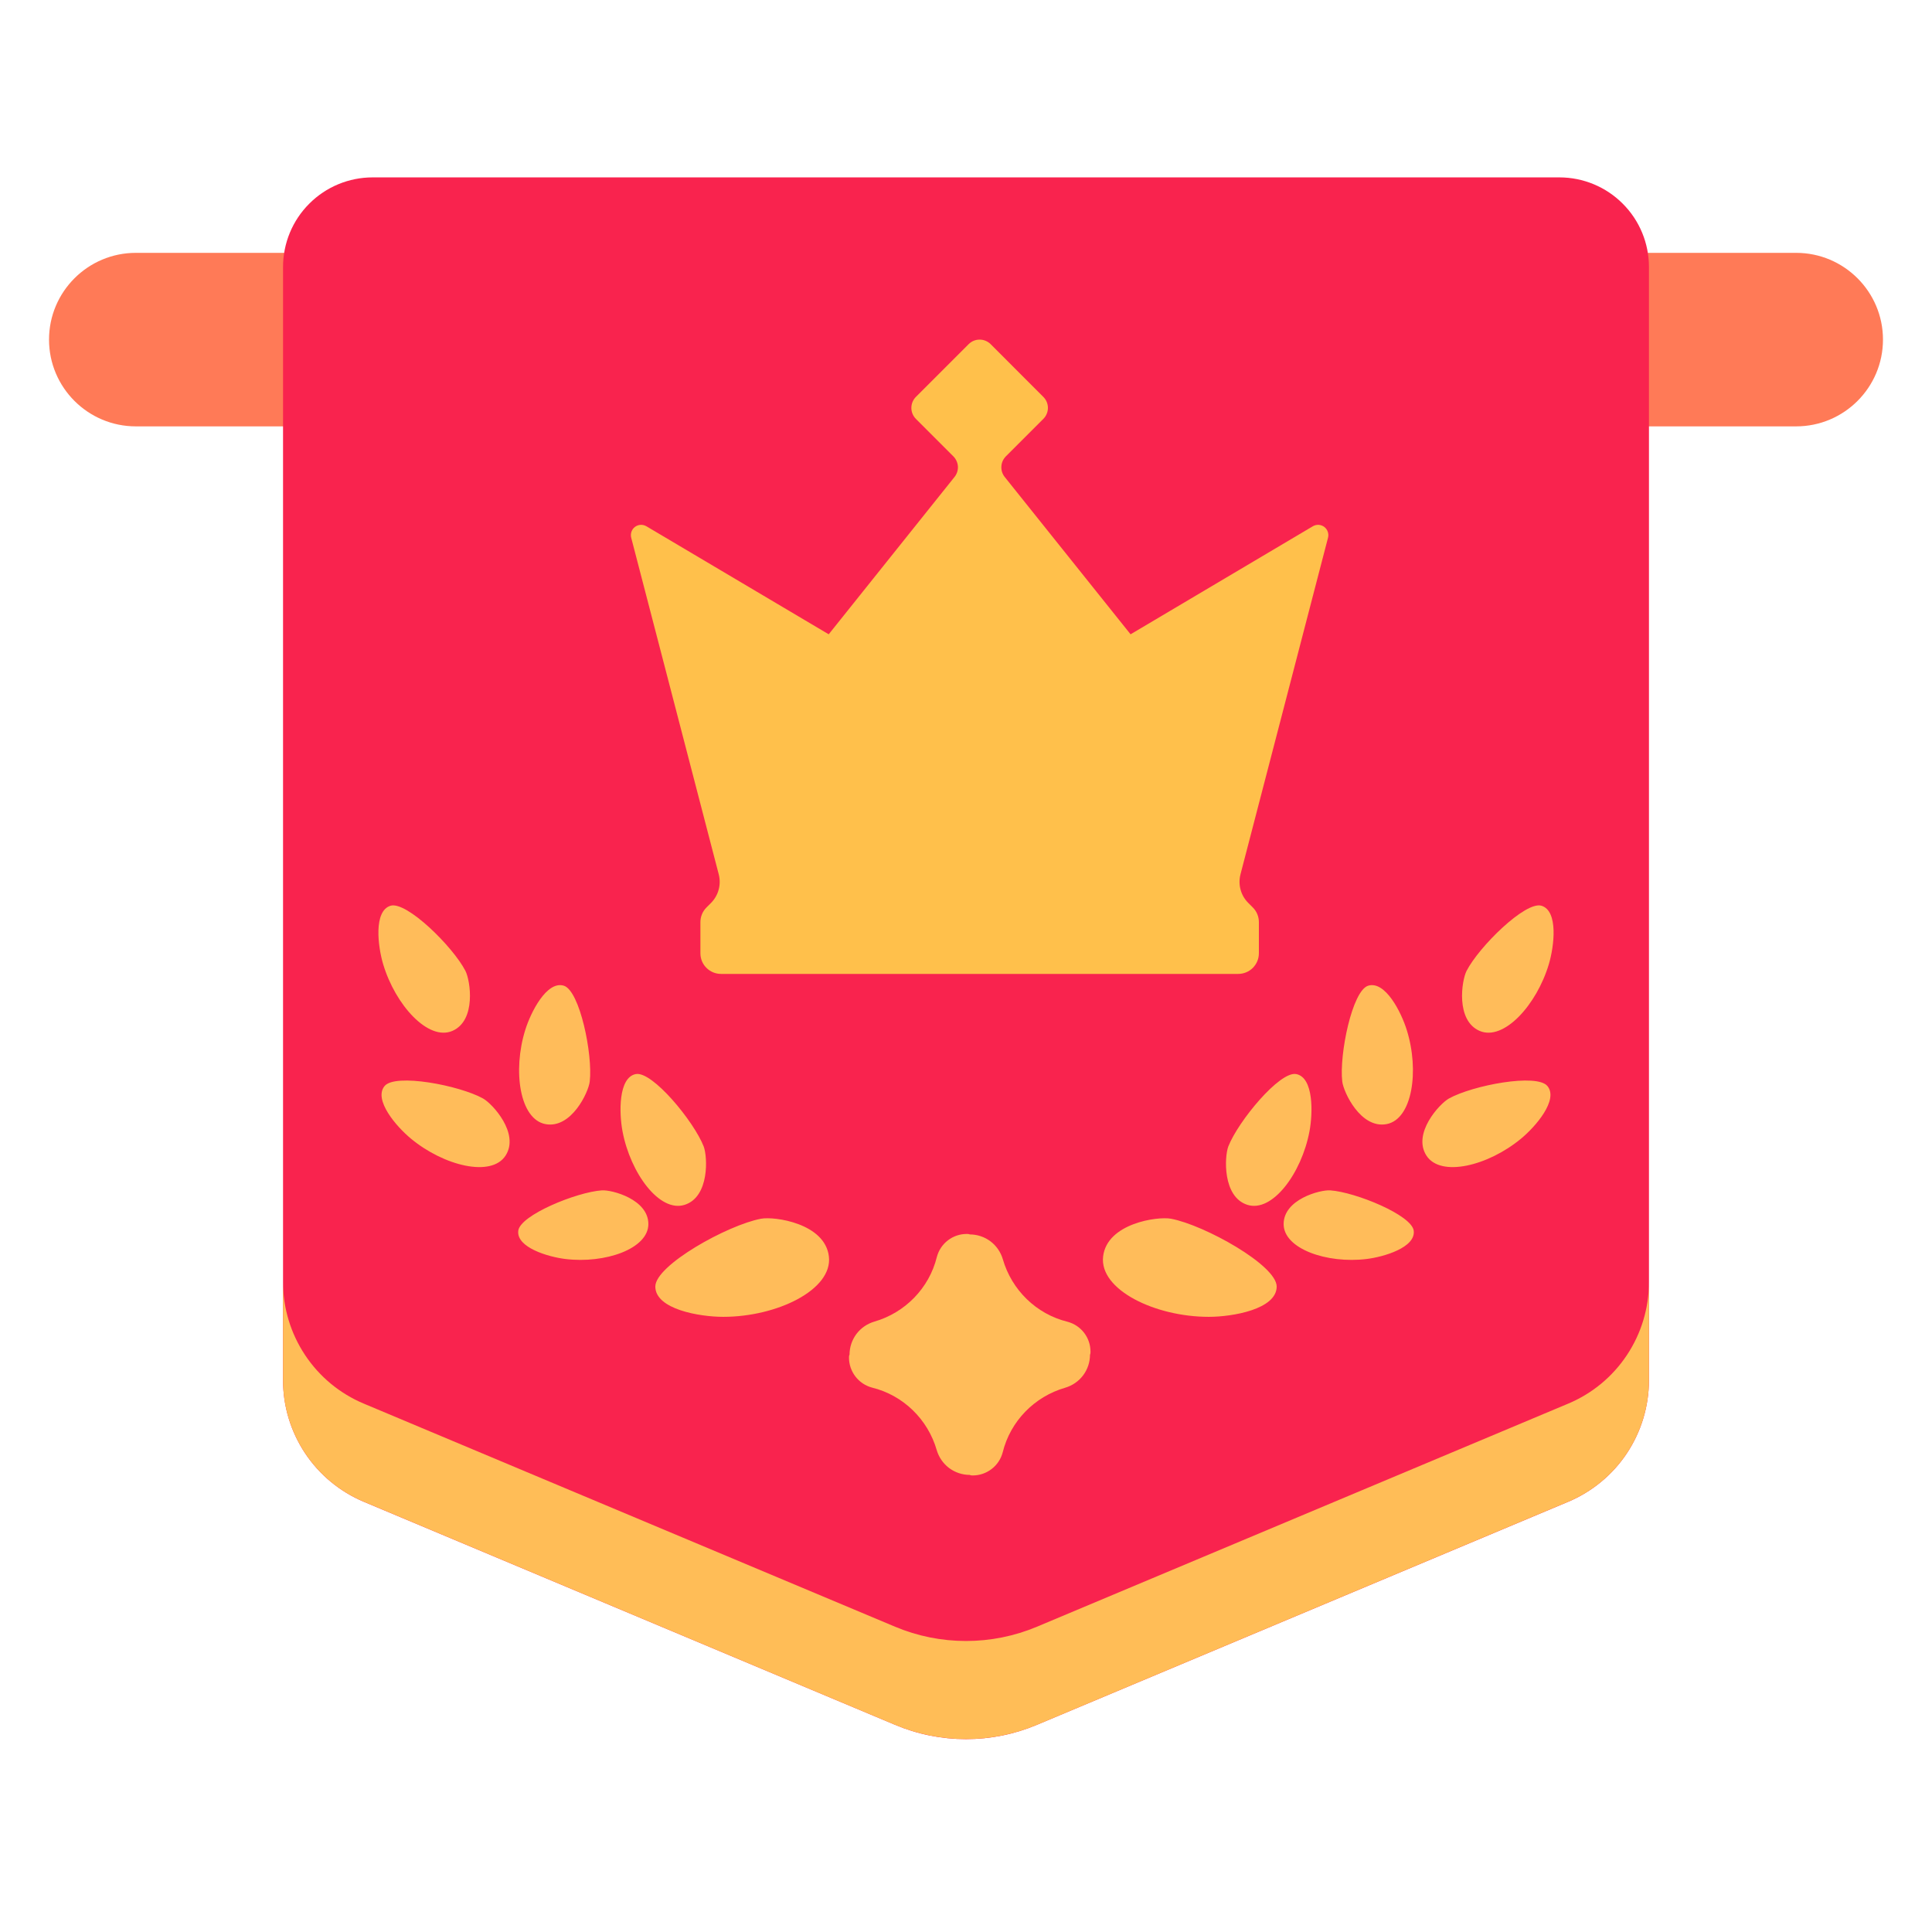 <svg width="32" height="32" viewBox="0 0 32 32" fill="none" xmlns="http://www.w3.org/2000/svg">
<g id="img_flag">
<path id="Vector" d="M31.188 5.625C31.188 4.832 30.543 4.188 29.75 4.188H2.25C1.457 4.188 0.812 4.832 0.812 5.625C0.812 6.418 1.457 7.062 2.25 7.062H29.75C30.543 7.062 31.188 6.418 31.188 5.625Z" fill="#FF7A57"/>
<path id="Vector_2" d="M27.312 4.423C27.312 4.029 27.156 3.651 26.877 3.373C26.599 3.094 26.221 2.938 25.827 2.938H6.173C5.779 2.938 5.401 3.094 5.123 3.373C4.844 3.651 4.688 4.029 4.688 4.423V22.86C4.687 23.29 4.815 23.711 5.053 24.07C5.291 24.428 5.63 24.708 6.027 24.875L14.826 28.569C15.197 28.726 15.597 28.806 16 28.806C16.403 28.806 16.802 28.726 17.174 28.569L25.973 24.875C26.37 24.708 26.709 24.428 26.947 24.07C27.185 23.711 27.312 23.29 27.312 22.86V4.423Z" fill="#F9234E"/>
<path id="Vector_3" d="M4.688 21.234C4.687 21.665 4.815 22.086 5.053 22.444C5.291 22.803 5.63 23.083 6.027 23.249L14.826 26.944C15.197 27.1 15.597 27.18 16 27.18C16.403 27.18 16.802 27.1 17.174 26.944L25.973 23.249C26.37 23.083 26.709 22.803 26.947 22.444C27.185 22.086 27.312 21.665 27.312 21.234V22.859C27.312 23.29 27.185 23.711 26.947 24.069C26.709 24.428 26.37 24.708 25.973 24.874L17.174 28.569C16.802 28.725 16.403 28.805 16 28.805C15.597 28.805 15.197 28.725 14.826 28.569L6.027 24.874C5.63 24.708 5.291 24.428 5.053 24.069C4.815 23.711 4.687 23.29 4.688 22.859V21.234Z" fill="#FFBD57"/>
<path id="Vector_4" d="M16.661 7.558C16.616 7.603 16.589 7.663 16.586 7.726C16.582 7.789 16.602 7.852 16.642 7.901L18.726 10.506L21.744 8.717C21.773 8.7 21.807 8.691 21.841 8.693C21.874 8.695 21.907 8.707 21.934 8.727C21.961 8.748 21.981 8.776 21.992 8.807C22.003 8.839 22.005 8.874 21.996 8.907L20.546 14.483C20.525 14.566 20.525 14.653 20.548 14.736C20.57 14.819 20.614 14.894 20.675 14.955L20.751 15.031C20.815 15.095 20.851 15.182 20.851 15.272V15.789C20.851 15.834 20.842 15.879 20.825 15.92C20.808 15.961 20.782 15.999 20.751 16.031C20.719 16.063 20.681 16.088 20.64 16.105C20.598 16.122 20.554 16.131 20.509 16.131H11.942C11.851 16.131 11.765 16.095 11.701 16.031C11.636 15.967 11.601 15.88 11.601 15.789V15.272C11.601 15.182 11.637 15.095 11.701 15.031L11.777 14.955C11.837 14.894 11.881 14.819 11.903 14.736C11.926 14.653 11.926 14.566 11.905 14.483L10.455 8.907C10.446 8.874 10.448 8.839 10.459 8.807C10.47 8.775 10.49 8.747 10.517 8.727C10.544 8.707 10.577 8.695 10.61 8.693C10.644 8.691 10.678 8.7 10.707 8.717L13.726 10.506L15.809 7.901C15.849 7.852 15.869 7.789 15.866 7.726C15.862 7.663 15.835 7.603 15.79 7.558L15.17 6.938C15.122 6.89 15.095 6.824 15.095 6.756C15.095 6.688 15.122 6.622 15.17 6.574L16.044 5.7C16.092 5.652 16.157 5.625 16.226 5.625C16.294 5.625 16.359 5.652 16.408 5.7L17.281 6.574C17.305 6.598 17.324 6.626 17.337 6.657C17.35 6.689 17.357 6.722 17.357 6.756C17.357 6.79 17.35 6.823 17.337 6.854C17.324 6.886 17.305 6.914 17.281 6.938L16.661 7.558Z" fill="#FFC04B"/>
<path id="Vector_5" d="M19.396 20.186C19.95 20.291 21.149 20.957 21.146 21.311C21.143 21.686 20.414 21.811 20.021 21.811C19.128 21.811 18.206 21.361 18.271 20.811C18.336 20.261 19.173 20.144 19.396 20.186ZM22.032 19.716C22.448 19.744 23.387 20.126 23.416 20.386C23.448 20.662 22.923 20.818 22.635 20.853C21.98 20.933 21.262 20.685 21.261 20.275C21.26 19.865 21.864 19.705 22.032 19.716ZM24 18.194C24.391 17.977 25.456 17.773 25.631 17.989C25.817 18.217 25.434 18.661 25.194 18.859C24.649 19.311 23.861 19.505 23.626 19.14C23.39 18.774 23.843 18.281 24 18.194ZM24.291 16.081C24.495 15.683 25.266 14.921 25.532 15.002C25.813 15.088 25.743 15.67 25.654 15.969C25.452 16.647 24.906 17.247 24.507 17.075C24.108 16.902 24.209 16.24 24.291 16.081ZM22.232 17.913C22.18 17.469 22.396 16.407 22.662 16.326C22.944 16.241 23.209 16.764 23.301 17.062C23.512 17.737 23.392 18.54 22.965 18.619C22.537 18.698 22.253 18.091 22.232 17.913ZM20.345 18.988C20.508 18.572 21.197 17.736 21.47 17.79C21.759 17.847 21.747 18.433 21.689 18.739C21.558 19.434 21.075 20.087 20.661 19.956C20.247 19.825 20.28 19.156 20.345 18.988ZM12.604 20.186C12.05 20.291 10.851 20.957 10.854 21.311C10.857 21.686 11.586 21.811 11.979 21.811C12.872 21.811 13.794 21.361 13.729 20.811C13.664 20.261 12.827 20.144 12.604 20.186ZM9.969 19.716C9.552 19.744 8.613 20.126 8.584 20.386C8.552 20.662 9.077 20.818 9.365 20.853C10.02 20.933 10.738 20.685 10.739 20.275C10.74 19.865 10.136 19.705 9.969 19.716ZM8 18.194C7.609 17.977 6.544 17.773 6.369 17.989C6.183 18.217 6.566 18.661 6.806 18.859C7.351 19.311 8.139 19.505 8.374 19.14C8.61 18.774 8.157 18.281 8 18.194ZM7.709 16.081C7.505 15.683 6.734 14.921 6.468 15.002C6.187 15.088 6.257 15.67 6.346 15.969C6.548 16.647 7.094 17.247 7.493 17.075C7.892 16.902 7.791 16.24 7.709 16.081ZM9.768 17.913C9.82 17.469 9.604 16.407 9.338 16.326C9.056 16.241 8.791 16.764 8.699 17.062C8.489 17.737 8.608 18.54 9.036 18.619C9.463 18.698 9.748 18.091 9.768 17.913ZM11.655 18.988C11.492 18.572 10.803 17.736 10.53 17.79C10.241 17.847 10.253 18.433 10.311 18.739C10.442 19.434 10.925 20.087 11.339 19.956C11.754 19.825 11.72 19.156 11.655 18.988Z" fill="#FFBC5A"/>
<path id="Vector_6" d="M18.062 22.388C18.062 22.274 18.025 22.165 17.956 22.075C17.887 21.985 17.79 21.921 17.68 21.892C17.164 21.765 16.757 21.366 16.61 20.857C16.575 20.738 16.503 20.634 16.405 20.56C16.306 20.486 16.186 20.446 16.063 20.446C16.046 20.438 16.029 20.438 16.013 20.438C15.899 20.438 15.79 20.475 15.7 20.544C15.61 20.613 15.546 20.71 15.517 20.82C15.39 21.336 14.991 21.743 14.482 21.89C14.363 21.925 14.259 21.997 14.185 22.095C14.111 22.194 14.071 22.314 14.071 22.437C14.062 22.454 14.062 22.471 14.062 22.487C14.062 22.601 14.1 22.71 14.169 22.8C14.238 22.89 14.335 22.954 14.444 22.983C14.961 23.11 15.368 23.509 15.515 24.018C15.55 24.137 15.622 24.241 15.72 24.315C15.819 24.389 15.939 24.429 16.062 24.429C16.079 24.438 16.096 24.438 16.112 24.438C16.226 24.438 16.335 24.4 16.425 24.331C16.515 24.262 16.579 24.165 16.608 24.055C16.735 23.539 17.134 23.132 17.643 22.985C17.762 22.95 17.866 22.878 17.94 22.78C18.014 22.681 18.054 22.561 18.054 22.438C18.062 22.421 18.062 22.404 18.062 22.388Z" fill="#FFBC5A"/>
</g>
</svg>
